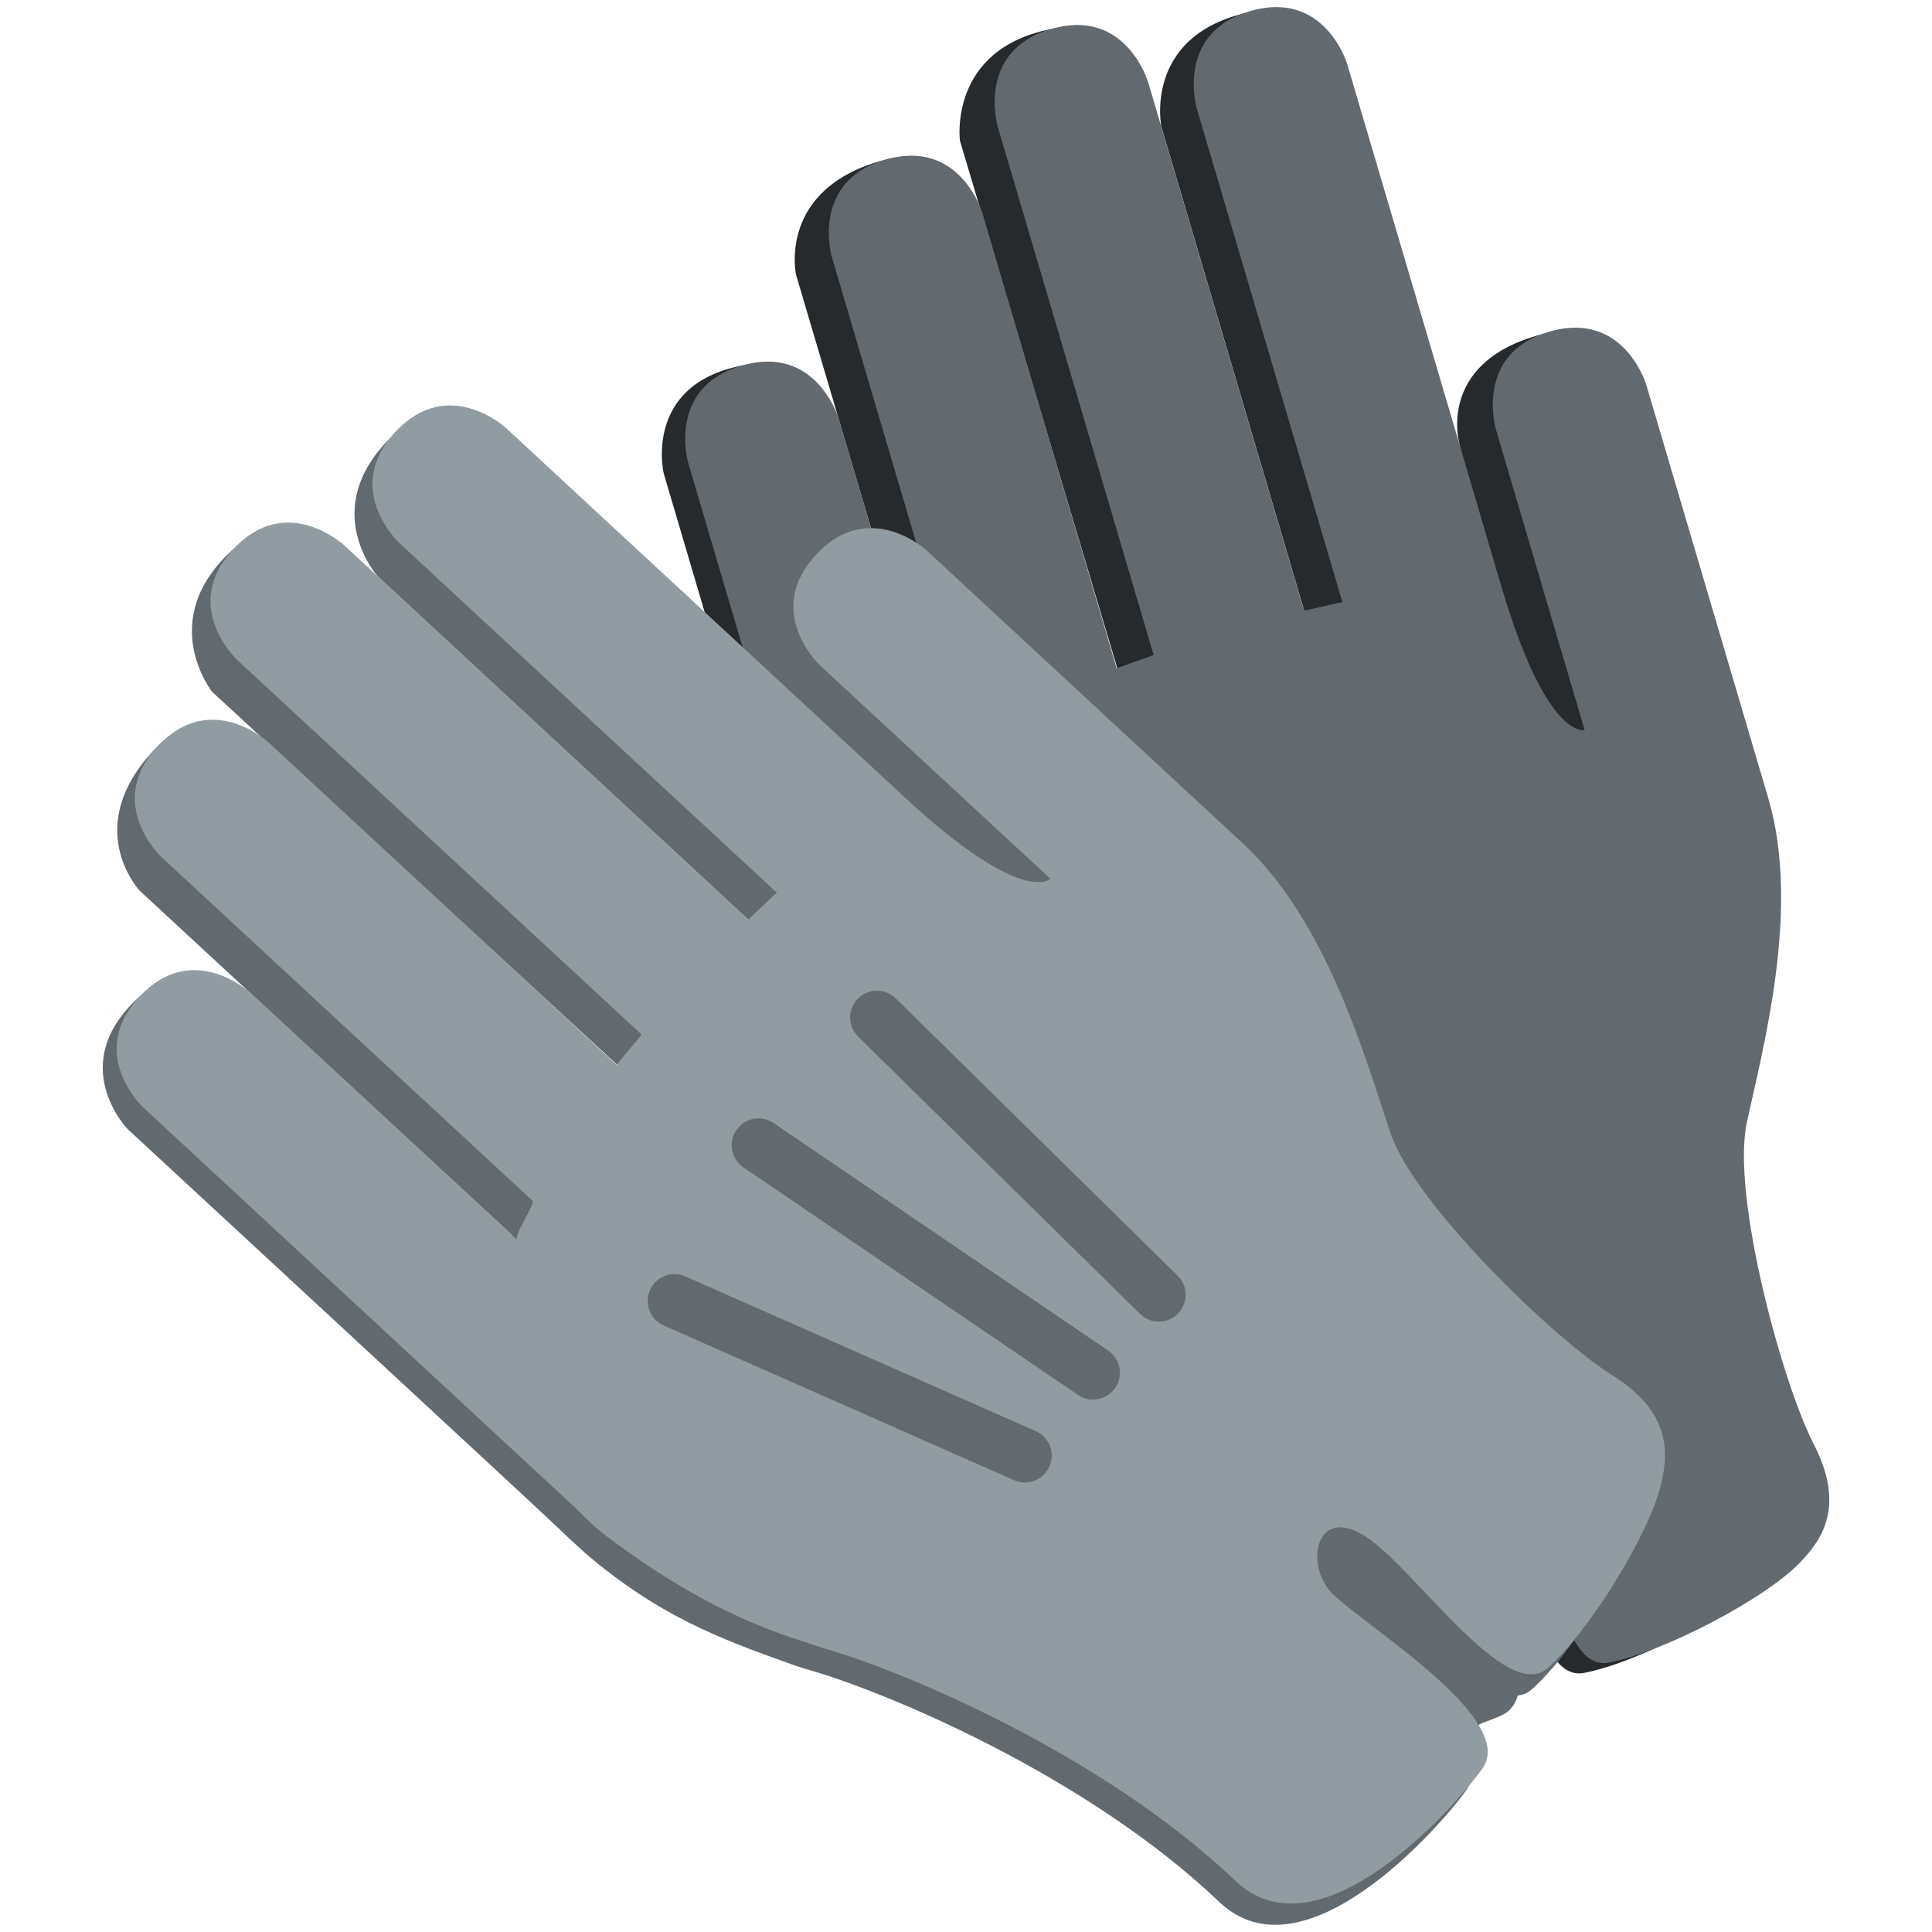 <svg viewBox="0 0 36 36" xmlns="http://www.w3.org/2000/svg"><path d="m33.334 27.096c-.588-1.143-1.532-4.627-1.246-5.976s1.015-3.975.402-6.053l-2.274-7.707s-.108-1.503-1.519-1.122c-1.949.526-1.501 2.043-1.501 2.043l.715 3.092 1.157 2.42s-.701.206-1.551-2.674l-2.872-9.731s-.067-1.488-1.485-1.133c-1.85.463-1.521 2.102-1.521 2.102l2.662 9.02c-.402.05-.456.203-.46.191l-2.905-9.846s.079-1.461-1.354-1.179c-1.92.377-1.695 2.08-1.695 2.08l2.939 9.851c.003.012-.479.156-.473.176l-2.506-8.494s.059-1.547-1.355-1.179c-2.018.525-1.659 2.142-1.659 2.142l2.676 9.05c.024.083-.45.226-.419.33l-1.92-6.507s.079-1.461-1.355-1.178c-1.837.363-1.448 2.006-1.448 2.006l3.101 10.51.037-.011c-.02.005.074.474.17.711.604 1.49 1.395 2.726 2.324 3.706.029.094.078.186.163.277.969 1.036 3.396 4.267 4.325 7.59.581 2.078 4.215.914 5.026.556 1.078-.477-.641-3.61-.753-4.311s.618-1.482 1.096-.51c.479.972.646 4.026 1.657 3.835 1.012-.191 2.888-1.17 3.558-1.855.44-.452.851-1.079.263-2.222z" fill="#272a2c"/><path d="m33.794 26.905c-.588-1.143-1.532-4.627-1.246-5.976s1.015-3.975.402-6.053l-2.274-7.706s-.413-1.401-1.816-.988c-1.4.414-.987 1.815-.987 1.815l.886 3.003.768 2.602s-.701.206-1.551-2.675l-2.872-9.731s-.414-1.401-1.815-.988c-1.401.414-.988 1.815-.988 1.815l2.715 9.203c-.006-.02-.713.162-.717.15l-2.905-9.846s-.413-1.402-1.815-.988c-1.401.414-.988 1.815-.988 1.815l2.905 9.847c.003.012-.692.235-.686.255l-2.506-8.494s-.414-1.401-1.815-.988c-1.401.414-.988 1.815-.988 1.815l2.665 9.03c.024.083-.649.383-.618.486l-1.92-6.507s-.414-1.401-1.815-.987-.988 1.815-.988 1.815l3.102 10.51.037-.011c-.02.005.074.474.17.711.604 1.49 1.395 2.726 2.324 3.705.029.094.078.187.163.277.969 1.036 3.396 4.267 4.325 7.59.581 2.078 4.215.914 5.026.556 1.078-.477-.641-3.61-.753-4.311-.112-.7.618-1.482 1.096-.51.479.972.646 4.026 1.657 3.835 1.012-.191 2.888-1.17 3.558-1.855.441-.451.853-1.078.264-2.221z" fill="#636a6f"/><path d="m29.743 26.025c-1.09-.681-3.683-3.193-4.127-4.498s-1.16-3.935-2.75-5.407l-5.895-5.461s-.861-1.236-1.879-.188c-1.406 1.448-.245 2.523-.245 2.523l2.196 2.291 2.231 1.488s-.497.536-2.701-1.505l-7.444-6.895s-.819-1.244-1.855-.214c-1.353 1.344-.233 2.584-.233 2.584l6.899 6.391c-.32.248-.288.408-.298.399l-7.531-6.976s-.679-1.296-1.767-.321c-1.457 1.306-.393 2.654-.393 2.654l7.563 6.964c.009.008-.332.379-.317.393l-6.496-6.018s-.74-1.359-1.767-.32c-1.466 1.483-.33 2.689-.33 2.689l6.928 6.409c.063.058-.271.424-.192.498l-4.977-4.611s-.679-1.296-1.767-.32c-1.393 1.252-.219 2.464-.219 2.464s7.866 7.274 8.039 7.447c.173.172.536.496.536.496 1.319 1.112 2.401 1.536 3.798 2.031.156.056.257.086.376.12 1.363.395 5.1 1.931 7.597 4.311 1.562 1.488 4.09-1.37 4.603-2.092.683-.961-2.397-2.775-2.851-3.32s-.227-1.589.681-.999 2.613 3.13 3.385 2.448c.772-.681 1.884-2.482 2.11-3.413.148-.612.181-1.361-.908-2.042z" fill="#636a6f"/><path d="m30.041 25.625c-1.09-.681-3.682-3.193-4.127-4.498-.444-1.305-1.16-3.935-2.75-5.407l-5.895-5.461s-1.072-.993-2.065.079c-.992 1.072.08 2.064.08 2.064l2.297 2.128 1.991 1.844s-.497.536-2.701-1.505l-7.444-6.895s-1.072-.993-2.065.079c-.992 1.072.079 2.065.079 2.065l7.039 6.52c-.015-.014-.53.504-.54.495l-7.531-6.976s-1.072-.993-2.065.079.079 2.064.079 2.064l7.532 6.977c.009.008-.475.556-.46.57l-6.496-6.017s-1.072-.993-2.065.079.079 2.065.079 2.065l6.907 6.398c.063.059-.362.661-.283.734l-4.977-4.61s-1.072-.993-2.065.08c-.993 1.072.079 2.065.079 2.065l8.039 7.447s.332.341.536.496c1.28.972 2.444 1.603 3.741 2.01.127.042.314.107.433.141 1.363.395 5.1 1.931 7.597 4.311 1.562 1.489 4.09-1.37 4.603-2.092.683-.961-2.397-2.775-2.851-3.32s-.227-1.589.681-.999 2.613 3.13 3.385 2.448c.772-.681 1.884-2.482 2.11-3.413.149-.614.182-1.364-.907-2.045z" fill="#919ca2"/><path d="m19.097 27.624c-.067 0-.136-.014-.202-.043l-6.529-2.883c-.252-.111-.367-.406-.255-.659.112-.252.406-.366.66-.255l6.529 2.883c.252.111.367.406.255.659-.083.187-.267.298-.458.298zm2.497-2.997c-.127 0-.253-.048-.351-.144l-5.253-5.167c-.197-.193-.2-.51-.006-.707.193-.197.51-.2.707-.006l5.252 5.167c.197.193.199.51.006.707-.096.1-.226.15-.355.15zm-1.226 1.453c-.098 0-.195-.028-.281-.087l-6.235-4.241c-.229-.155-.288-.466-.132-.694.155-.229.467-.286.695-.132l6.235 4.241c.228.155.287.466.132.694-.097.143-.255.219-.414.219z" fill="#636a6f"/></svg>